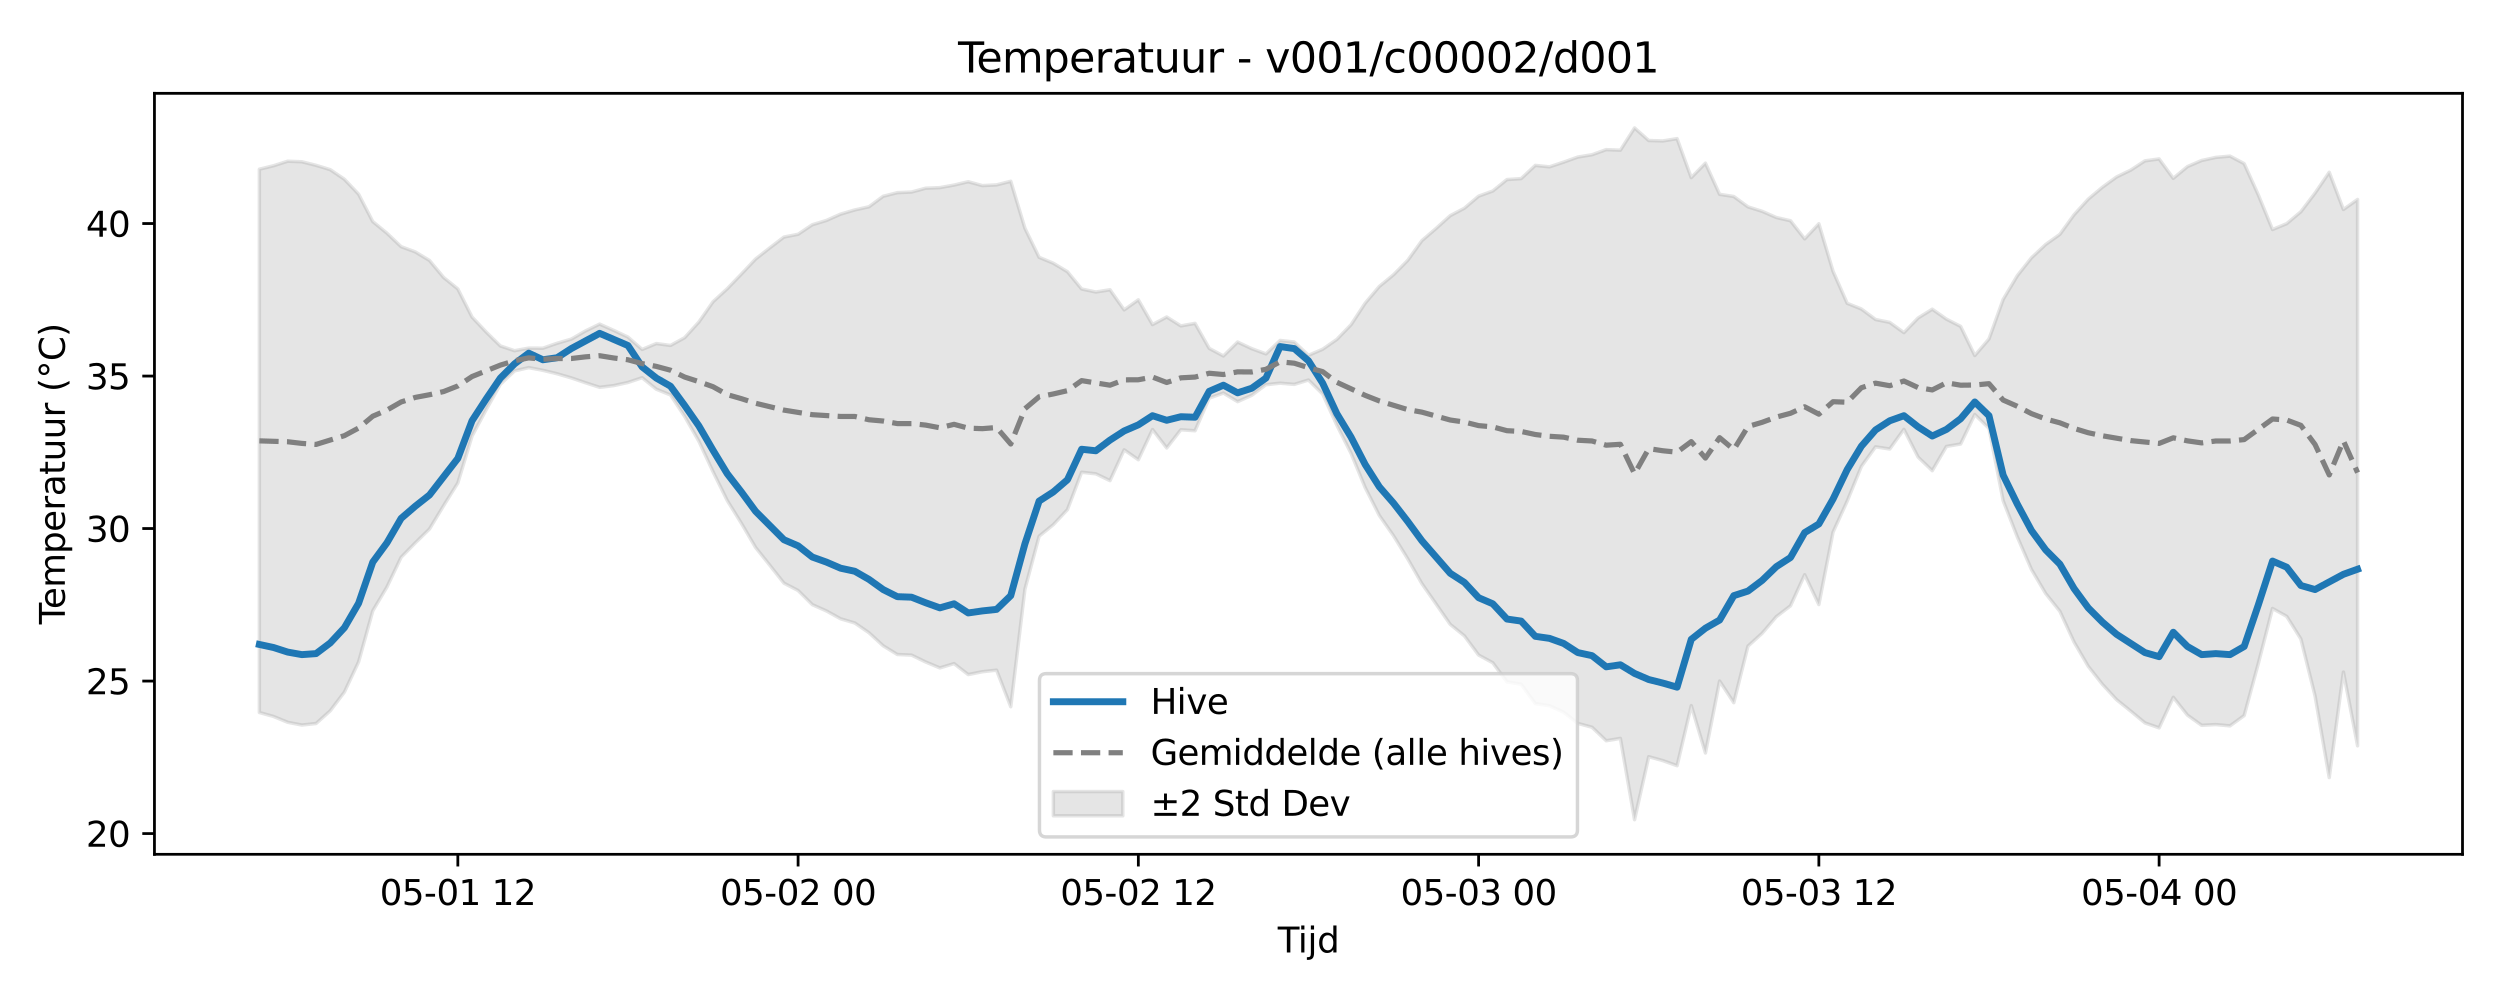 <?xml version="1.0" encoding="utf-8" standalone="no"?>
<!DOCTYPE svg PUBLIC "-//W3C//DTD SVG 1.1//EN"
  "http://www.w3.org/Graphics/SVG/1.1/DTD/svg11.dtd">
<svg xmlns:xlink="http://www.w3.org/1999/xlink" width="720pt" height="288pt" viewBox="0 0 720 288" xmlns="http://www.w3.org/2000/svg" version="1.1">
 <defs>
  <style type="text/css">*{stroke-linejoin: round; stroke-linecap: butt}</style>
 </defs>
 <g id="figure_1">
  <g id="patch_1">
   <path d="M 0 288 
L 720 288 
L 720 0 
L 0 0 
z
" style="fill: #ffffff"/>
  </g>
  <g id="axes_1">
   <g id="patch_2">
    <path d="M 44.48 246.04 
L 709.2 246.04 
L 709.2 26.88 
L 44.48 26.88 
z
" style="fill: #ffffff"/>
   </g>
   <g id="FillBetweenPolyCollection_1">
    <defs>
     <path id="m27521d0b76" d="M 74.695 -239.267 
L 74.695 -82.797 
L 78.778 -81.651 
L 82.861 -79.976 
L 86.944 -79.186 
L 91.027 -79.626 
L 95.11 -83.286 
L 99.193 -88.691 
L 103.276 -97.378 
L 107.359 -112.074 
L 111.442 -118.937 
L 115.525 -127.503 
L 119.608 -131.648 
L 123.691 -135.651 
L 127.774 -142.388 
L 131.857 -148.9 
L 135.94 -162.402 
L 140.023 -170.026 
L 144.106 -177.325 
L 148.189 -181.183 
L 152.272 -182.121 
L 156.355 -181.341 
L 160.439 -180.358 
L 164.522 -179.166 
L 168.605 -177.771 
L 172.688 -176.445 
L 176.771 -176.947 
L 180.854 -177.845 
L 184.937 -179.218 
L 189.02 -175.899 
L 193.103 -174.252 
L 197.186 -168.061 
L 201.269 -160.925 
L 205.352 -152.147 
L 209.435 -143.871 
L 213.518 -137.292 
L 217.601 -130.336 
L 221.684 -125.228 
L 225.767 -120.054 
L 229.85 -117.932 
L 233.933 -113.866 
L 238.016 -112.04 
L 242.099 -109.783 
L 246.183 -108.578 
L 250.266 -105.766 
L 254.349 -102.008 
L 258.432 -99.504 
L 262.515 -99.326 
L 266.598 -97.343 
L 270.681 -95.638 
L 274.764 -96.879 
L 278.847 -93.718 
L 282.93 -94.543 
L 287.013 -94.994 
L 291.096 -84.459 
L 295.179 -118.319 
L 299.262 -133.569 
L 303.345 -136.882 
L 307.428 -141.234 
L 311.511 -151.989 
L 315.594 -151.541 
L 319.677 -149.576 
L 323.76 -158.448 
L 327.843 -155.596 
L 331.926 -164.293 
L 336.01 -158.981 
L 340.093 -164.23 
L 344.176 -163.94 
L 348.259 -173.342 
L 352.342 -174.795 
L 356.425 -172.319 
L 360.508 -174.159 
L 364.591 -177.196 
L 368.674 -177.643 
L 372.757 -177.294 
L 376.84 -178.557 
L 380.923 -174.517 
L 385.006 -165.56 
L 389.089 -157.463 
L 393.172 -147.577 
L 397.255 -139.526 
L 401.338 -133.686 
L 405.421 -127.057 
L 409.504 -119.91 
L 413.587 -114.054 
L 417.67 -108.173 
L 421.754 -104.856 
L 425.837 -99.343 
L 429.92 -97.12 
L 434.003 -91.63 
L 438.086 -90.92 
L 442.169 -85.354 
L 446.252 -84.749 
L 450.335 -82.877 
L 454.418 -79.658 
L 458.501 -78.554 
L 462.584 -74.664 
L 466.667 -75.343 
L 470.75 -51.922 
L 474.833 -70.068 
L 478.916 -68.939 
L 482.999 -67.471 
L 487.082 -84.785 
L 491.165 -71.139 
L 495.248 -91.858 
L 499.331 -85.626 
L 503.414 -101.914 
L 507.497 -105.608 
L 511.581 -110.393 
L 515.664 -113.521 
L 519.747 -122.477 
L 523.83 -113.88 
L 527.913 -134.726 
L 531.996 -143.676 
L 536.079 -153.658 
L 540.162 -159.31 
L 544.245 -158.685 
L 548.328 -164.338 
L 552.411 -156.346 
L 556.494 -152.439 
L 560.577 -159.43 
L 564.66 -160.121 
L 568.743 -168.614 
L 572.826 -164.632 
L 576.909 -143.794 
L 580.992 -133.36 
L 585.075 -123.96 
L 589.158 -117.058 
L 593.241 -111.952 
L 597.325 -103.089 
L 601.408 -96.107 
L 605.491 -90.917 
L 609.574 -86.49 
L 613.657 -83.197 
L 617.74 -79.804 
L 621.823 -78.372 
L 625.906 -87.176 
L 629.989 -82.034 
L 634.072 -79.107 
L 638.155 -79.323 
L 642.238 -78.947 
L 646.321 -81.915 
L 650.404 -96.947 
L 654.487 -112.755 
L 658.57 -110.479 
L 662.653 -103.971 
L 666.736 -87.567 
L 670.819 -64.054 
L 674.902 -94.445 
L 678.985 -73.202 
L 678.985 -230.562 
L 678.985 -230.562 
L 674.902 -227.668 
L 670.819 -238.392 
L 666.736 -232.399 
L 662.653 -227.024 
L 658.57 -223.591 
L 654.487 -221.9 
L 650.404 -231.852 
L 646.321 -240.881 
L 642.238 -243.044 
L 638.155 -242.668 
L 634.072 -241.786 
L 629.989 -240.03 
L 625.906 -236.645 
L 621.823 -242.228 
L 617.74 -241.675 
L 613.657 -239.014 
L 609.574 -237.038 
L 605.491 -234.075 
L 601.408 -230.643 
L 597.325 -226.15 
L 593.241 -220.508 
L 589.158 -217.598 
L 585.075 -213.77 
L 580.992 -208.616 
L 576.909 -201.769 
L 572.826 -190.374 
L 568.743 -185.611 
L 564.66 -194.007 
L 560.577 -196.088 
L 556.494 -198.956 
L 552.411 -196.415 
L 548.328 -192.205 
L 544.245 -195.15 
L 540.162 -195.989 
L 536.079 -199.006 
L 531.996 -200.643 
L 527.913 -209.885 
L 523.83 -223.557 
L 519.747 -219.206 
L 515.664 -224.429 
L 511.581 -225.36 
L 507.497 -227.144 
L 503.414 -228.423 
L 499.331 -231.412 
L 495.248 -232.037 
L 491.165 -241.018 
L 487.082 -236.841 
L 482.999 -248.078 
L 478.916 -247.415 
L 474.833 -247.531 
L 470.75 -251.158 
L 466.667 -244.745 
L 462.584 -244.911 
L 458.501 -243.437 
L 454.418 -242.772 
L 450.335 -241.31 
L 446.252 -239.951 
L 442.169 -240.37 
L 438.086 -236.561 
L 434.003 -236.291 
L 429.92 -232.997 
L 425.837 -231.506 
L 421.754 -228.043 
L 417.67 -225.897 
L 413.587 -222.211 
L 409.504 -218.698 
L 405.421 -213.016 
L 401.338 -208.875 
L 397.255 -205.524 
L 393.172 -200.694 
L 389.089 -194.469 
L 385.006 -190.251 
L 380.923 -187.419 
L 376.84 -185.673 
L 372.757 -189.498 
L 368.674 -189.955 
L 364.591 -186.082 
L 360.508 -187.582 
L 356.425 -189.495 
L 352.342 -185.482 
L 348.259 -187.667 
L 344.176 -194.873 
L 340.093 -194.143 
L 336.01 -196.709 
L 331.926 -194.52 
L 327.843 -201.655 
L 323.76 -198.755 
L 319.677 -204.551 
L 315.594 -203.905 
L 311.511 -204.774 
L 307.428 -209.746 
L 303.345 -212.195 
L 299.262 -213.897 
L 295.179 -222.266 
L 291.096 -235.8 
L 287.013 -234.756 
L 282.93 -234.549 
L 278.847 -235.667 
L 274.764 -234.702 
L 270.681 -233.967 
L 266.598 -233.799 
L 262.515 -232.695 
L 258.432 -232.516 
L 254.349 -231.476 
L 250.266 -228.45 
L 246.183 -227.542 
L 242.099 -226.336 
L 238.016 -224.519 
L 233.933 -223.278 
L 229.85 -220.53 
L 225.767 -219.726 
L 221.684 -216.602 
L 217.601 -213.397 
L 213.518 -209.077 
L 209.435 -204.84 
L 205.352 -201.102 
L 201.269 -195.253 
L 197.186 -190.752 
L 193.103 -188.513 
L 189.02 -189.063 
L 184.937 -187.354 
L 180.854 -190.923 
L 176.771 -192.846 
L 172.688 -194.666 
L 168.605 -192.681 
L 164.522 -190.334 
L 160.439 -189.143 
L 156.355 -187.72 
L 152.272 -187.746 
L 148.189 -187 
L 144.106 -188.369 
L 140.023 -192.374 
L 135.94 -196.704 
L 131.857 -204.789 
L 127.774 -208.079 
L 123.691 -212.986 
L 119.608 -215.452 
L 115.525 -216.962 
L 111.442 -220.842 
L 107.359 -224.192 
L 103.276 -232.08 
L 99.193 -236.375 
L 95.11 -239.144 
L 91.027 -240.388 
L 86.944 -241.415 
L 82.861 -241.576 
L 78.778 -240.267 
L 74.695 -239.267 
z
" style="stroke: #808080; stroke-opacity: 0.2"/>
    </defs>
    <g clip-path="url(#pecf67709a0)">
     <use xlink:href="#m27521d0b76" x="0" y="288" style="fill: #808080; fill-opacity: 0.2; stroke: #808080; stroke-opacity: 0.2"/>
    </g>
   </g>
   <g id="matplotlib.axis_1">
    <g id="xtick_1">
     <g id="line2d_1">
      <defs>
       <path id="m3edffae3c6" d="M 0 0 
L 0 3.5 
" style="stroke: #000000; stroke-width: 0.8"/>
      </defs>
      <g>
       <use xlink:href="#m3edffae3c6" x="131.857" y="246.04" style="stroke: #000000; stroke-width: 0.8"/>
      </g>
     </g>
     <g id="text_1">
      <!-- 05-01 12 -->
      <g transform="translate(109.377 260.638) scale(0.1 -0.1)">
       <defs>
        <path id="DejaVuSans-30" d="M 2034 4250 
Q 1547 4250 1301 3770 
Q 1056 3291 1056 2328 
Q 1056 1369 1301 889 
Q 1547 409 2034 409 
Q 2525 409 2770 889 
Q 3016 1369 3016 2328 
Q 3016 3291 2770 3770 
Q 2525 4250 2034 4250 
z
M 2034 4750 
Q 2819 4750 3233 4129 
Q 3647 3509 3647 2328 
Q 3647 1150 3233 529 
Q 2819 -91 2034 -91 
Q 1250 -91 836 529 
Q 422 1150 422 2328 
Q 422 3509 836 4129 
Q 1250 4750 2034 4750 
z
" transform="scale(0.016)"/>
        <path id="DejaVuSans-35" d="M 691 4666 
L 3169 4666 
L 3169 4134 
L 1269 4134 
L 1269 2991 
Q 1406 3038 1543 3061 
Q 1681 3084 1819 3084 
Q 2600 3084 3056 2656 
Q 3513 2228 3513 1497 
Q 3513 744 3044 326 
Q 2575 -91 1722 -91 
Q 1428 -91 1123 -41 
Q 819 9 494 109 
L 494 744 
Q 775 591 1075 516 
Q 1375 441 1709 441 
Q 2250 441 2565 725 
Q 2881 1009 2881 1497 
Q 2881 1984 2565 2268 
Q 2250 2553 1709 2553 
Q 1456 2553 1204 2497 
Q 953 2441 691 2322 
L 691 4666 
z
" transform="scale(0.016)"/>
        <path id="DejaVuSans-2d" d="M 313 2009 
L 1997 2009 
L 1997 1497 
L 313 1497 
L 313 2009 
z
" transform="scale(0.016)"/>
        <path id="DejaVuSans-31" d="M 794 531 
L 1825 531 
L 1825 4091 
L 703 3866 
L 703 4441 
L 1819 4666 
L 2450 4666 
L 2450 531 
L 3481 531 
L 3481 0 
L 794 0 
L 794 531 
z
" transform="scale(0.016)"/>
        <path id="DejaVuSans-20" transform="scale(0.016)"/>
        <path id="DejaVuSans-32" d="M 1228 531 
L 3431 531 
L 3431 0 
L 469 0 
L 469 531 
Q 828 903 1448 1529 
Q 2069 2156 2228 2338 
Q 2531 2678 2651 2914 
Q 2772 3150 2772 3378 
Q 2772 3750 2511 3984 
Q 2250 4219 1831 4219 
Q 1534 4219 1204 4116 
Q 875 4013 500 3803 
L 500 4441 
Q 881 4594 1212 4672 
Q 1544 4750 1819 4750 
Q 2544 4750 2975 4387 
Q 3406 4025 3406 3419 
Q 3406 3131 3298 2873 
Q 3191 2616 2906 2266 
Q 2828 2175 2409 1742 
Q 1991 1309 1228 531 
z
" transform="scale(0.016)"/>
       </defs>
       <use xlink:href="#DejaVuSans-30"/>
       <use xlink:href="#DejaVuSans-35" transform="translate(63.623 0)"/>
       <use xlink:href="#DejaVuSans-2d" transform="translate(127.246 0)"/>
       <use xlink:href="#DejaVuSans-30" transform="translate(163.33 0)"/>
       <use xlink:href="#DejaVuSans-31" transform="translate(226.953 0)"/>
       <use xlink:href="#DejaVuSans-20" transform="translate(290.576 0)"/>
       <use xlink:href="#DejaVuSans-31" transform="translate(322.363 0)"/>
       <use xlink:href="#DejaVuSans-32" transform="translate(385.986 0)"/>
      </g>
     </g>
    </g>
    <g id="xtick_2">
     <g id="line2d_2">
      <g>
       <use xlink:href="#m3edffae3c6" x="229.85" y="246.04" style="stroke: #000000; stroke-width: 0.8"/>
      </g>
     </g>
     <g id="text_2">
      <!-- 05-02 00 -->
      <g transform="translate(207.37 260.638) scale(0.1 -0.1)">
       <use xlink:href="#DejaVuSans-30"/>
       <use xlink:href="#DejaVuSans-35" transform="translate(63.623 0)"/>
       <use xlink:href="#DejaVuSans-2d" transform="translate(127.246 0)"/>
       <use xlink:href="#DejaVuSans-30" transform="translate(163.33 0)"/>
       <use xlink:href="#DejaVuSans-32" transform="translate(226.953 0)"/>
       <use xlink:href="#DejaVuSans-20" transform="translate(290.576 0)"/>
       <use xlink:href="#DejaVuSans-30" transform="translate(322.363 0)"/>
       <use xlink:href="#DejaVuSans-30" transform="translate(385.986 0)"/>
      </g>
     </g>
    </g>
    <g id="xtick_3">
     <g id="line2d_3">
      <g>
       <use xlink:href="#m3edffae3c6" x="327.843" y="246.04" style="stroke: #000000; stroke-width: 0.8"/>
      </g>
     </g>
     <g id="text_3">
      <!-- 05-02 12 -->
      <g transform="translate(305.363 260.638) scale(0.1 -0.1)">
       <use xlink:href="#DejaVuSans-30"/>
       <use xlink:href="#DejaVuSans-35" transform="translate(63.623 0)"/>
       <use xlink:href="#DejaVuSans-2d" transform="translate(127.246 0)"/>
       <use xlink:href="#DejaVuSans-30" transform="translate(163.33 0)"/>
       <use xlink:href="#DejaVuSans-32" transform="translate(226.953 0)"/>
       <use xlink:href="#DejaVuSans-20" transform="translate(290.576 0)"/>
       <use xlink:href="#DejaVuSans-31" transform="translate(322.363 0)"/>
       <use xlink:href="#DejaVuSans-32" transform="translate(385.986 0)"/>
      </g>
     </g>
    </g>
    <g id="xtick_4">
     <g id="line2d_4">
      <g>
       <use xlink:href="#m3edffae3c6" x="425.837" y="246.04" style="stroke: #000000; stroke-width: 0.8"/>
      </g>
     </g>
     <g id="text_4">
      <!-- 05-03 00 -->
      <g transform="translate(403.356 260.638) scale(0.1 -0.1)">
       <defs>
        <path id="DejaVuSans-33" d="M 2597 2516 
Q 3050 2419 3304 2112 
Q 3559 1806 3559 1356 
Q 3559 666 3084 287 
Q 2609 -91 1734 -91 
Q 1441 -91 1130 -33 
Q 819 25 488 141 
L 488 750 
Q 750 597 1062 519 
Q 1375 441 1716 441 
Q 2309 441 2620 675 
Q 2931 909 2931 1356 
Q 2931 1769 2642 2001 
Q 2353 2234 1838 2234 
L 1294 2234 
L 1294 2753 
L 1863 2753 
Q 2328 2753 2575 2939 
Q 2822 3125 2822 3475 
Q 2822 3834 2567 4026 
Q 2313 4219 1838 4219 
Q 1578 4219 1281 4162 
Q 984 4106 628 3988 
L 628 4550 
Q 988 4650 1302 4700 
Q 1616 4750 1894 4750 
Q 2613 4750 3031 4423 
Q 3450 4097 3450 3541 
Q 3450 3153 3228 2886 
Q 3006 2619 2597 2516 
z
" transform="scale(0.016)"/>
       </defs>
       <use xlink:href="#DejaVuSans-30"/>
       <use xlink:href="#DejaVuSans-35" transform="translate(63.623 0)"/>
       <use xlink:href="#DejaVuSans-2d" transform="translate(127.246 0)"/>
       <use xlink:href="#DejaVuSans-30" transform="translate(163.33 0)"/>
       <use xlink:href="#DejaVuSans-33" transform="translate(226.953 0)"/>
       <use xlink:href="#DejaVuSans-20" transform="translate(290.576 0)"/>
       <use xlink:href="#DejaVuSans-30" transform="translate(322.363 0)"/>
       <use xlink:href="#DejaVuSans-30" transform="translate(385.986 0)"/>
      </g>
     </g>
    </g>
    <g id="xtick_5">
     <g id="line2d_5">
      <g>
       <use xlink:href="#m3edffae3c6" x="523.83" y="246.04" style="stroke: #000000; stroke-width: 0.8"/>
      </g>
     </g>
     <g id="text_5">
      <!-- 05-03 12 -->
      <g transform="translate(501.349 260.638) scale(0.1 -0.1)">
       <use xlink:href="#DejaVuSans-30"/>
       <use xlink:href="#DejaVuSans-35" transform="translate(63.623 0)"/>
       <use xlink:href="#DejaVuSans-2d" transform="translate(127.246 0)"/>
       <use xlink:href="#DejaVuSans-30" transform="translate(163.33 0)"/>
       <use xlink:href="#DejaVuSans-33" transform="translate(226.953 0)"/>
       <use xlink:href="#DejaVuSans-20" transform="translate(290.576 0)"/>
       <use xlink:href="#DejaVuSans-31" transform="translate(322.363 0)"/>
       <use xlink:href="#DejaVuSans-32" transform="translate(385.986 0)"/>
      </g>
     </g>
    </g>
    <g id="xtick_6">
     <g id="line2d_6">
      <g>
       <use xlink:href="#m3edffae3c6" x="621.823" y="246.04" style="stroke: #000000; stroke-width: 0.8"/>
      </g>
     </g>
     <g id="text_6">
      <!-- 05-04 00 -->
      <g transform="translate(599.342 260.638) scale(0.1 -0.1)">
       <defs>
        <path id="DejaVuSans-34" d="M 2419 4116 
L 825 1625 
L 2419 1625 
L 2419 4116 
z
M 2253 4666 
L 3047 4666 
L 3047 1625 
L 3713 1625 
L 3713 1100 
L 3047 1100 
L 3047 0 
L 2419 0 
L 2419 1100 
L 313 1100 
L 313 1709 
L 2253 4666 
z
" transform="scale(0.016)"/>
       </defs>
       <use xlink:href="#DejaVuSans-30"/>
       <use xlink:href="#DejaVuSans-35" transform="translate(63.623 0)"/>
       <use xlink:href="#DejaVuSans-2d" transform="translate(127.246 0)"/>
       <use xlink:href="#DejaVuSans-30" transform="translate(163.33 0)"/>
       <use xlink:href="#DejaVuSans-34" transform="translate(226.953 0)"/>
       <use xlink:href="#DejaVuSans-20" transform="translate(290.576 0)"/>
       <use xlink:href="#DejaVuSans-30" transform="translate(322.363 0)"/>
       <use xlink:href="#DejaVuSans-30" transform="translate(385.986 0)"/>
      </g>
     </g>
    </g>
    <g id="text_7">
     <!-- Tijd -->
     <g transform="translate(367.99 274.317) scale(0.1 -0.1)">
      <defs>
       <path id="DejaVuSans-54" d="M -19 4666 
L 3928 4666 
L 3928 4134 
L 2272 4134 
L 2272 0 
L 1638 0 
L 1638 4134 
L -19 4134 
L -19 4666 
z
" transform="scale(0.016)"/>
       <path id="DejaVuSans-69" d="M 603 3500 
L 1178 3500 
L 1178 0 
L 603 0 
L 603 3500 
z
M 603 4863 
L 1178 4863 
L 1178 4134 
L 603 4134 
L 603 4863 
z
" transform="scale(0.016)"/>
       <path id="DejaVuSans-6a" d="M 603 3500 
L 1178 3500 
L 1178 -63 
Q 1178 -731 923 -1031 
Q 669 -1331 103 -1331 
L -116 -1331 
L -116 -844 
L 38 -844 
Q 366 -844 484 -692 
Q 603 -541 603 -63 
L 603 3500 
z
M 603 4863 
L 1178 4863 
L 1178 4134 
L 603 4134 
L 603 4863 
z
" transform="scale(0.016)"/>
       <path id="DejaVuSans-64" d="M 2906 2969 
L 2906 4863 
L 3481 4863 
L 3481 0 
L 2906 0 
L 2906 525 
Q 2725 213 2448 61 
Q 2172 -91 1784 -91 
Q 1150 -91 751 415 
Q 353 922 353 1747 
Q 353 2572 751 3078 
Q 1150 3584 1784 3584 
Q 2172 3584 2448 3432 
Q 2725 3281 2906 2969 
z
M 947 1747 
Q 947 1113 1208 752 
Q 1469 391 1925 391 
Q 2381 391 2643 752 
Q 2906 1113 2906 1747 
Q 2906 2381 2643 2742 
Q 2381 3103 1925 3103 
Q 1469 3103 1208 2742 
Q 947 2381 947 1747 
z
" transform="scale(0.016)"/>
      </defs>
      <use xlink:href="#DejaVuSans-54"/>
      <use xlink:href="#DejaVuSans-69" transform="translate(57.959 0)"/>
      <use xlink:href="#DejaVuSans-6a" transform="translate(85.742 0)"/>
      <use xlink:href="#DejaVuSans-64" transform="translate(113.525 0)"/>
     </g>
    </g>
   </g>
   <g id="matplotlib.axis_2">
    <g id="ytick_1">
     <g id="line2d_7">
      <defs>
       <path id="ma29c994417" d="M 0 0 
L -3.5 0 
" style="stroke: #000000; stroke-width: 0.8"/>
      </defs>
      <g>
       <use xlink:href="#ma29c994417" x="44.48" y="240.068" style="stroke: #000000; stroke-width: 0.8"/>
      </g>
     </g>
     <g id="text_8">
      <!-- 20 -->
      <g transform="translate(24.755 243.868) scale(0.1 -0.1)">
       <use xlink:href="#DejaVuSans-32"/>
       <use xlink:href="#DejaVuSans-30" transform="translate(63.623 0)"/>
      </g>
     </g>
    </g>
    <g id="ytick_2">
     <g id="line2d_8">
      <g>
       <use xlink:href="#ma29c994417" x="44.48" y="196.146" style="stroke: #000000; stroke-width: 0.8"/>
      </g>
     </g>
     <g id="text_9">
      <!-- 25 -->
      <g transform="translate(24.755 199.945) scale(0.1 -0.1)">
       <use xlink:href="#DejaVuSans-32"/>
       <use xlink:href="#DejaVuSans-35" transform="translate(63.623 0)"/>
      </g>
     </g>
    </g>
    <g id="ytick_3">
     <g id="line2d_9">
      <g>
       <use xlink:href="#ma29c994417" x="44.48" y="152.223" style="stroke: #000000; stroke-width: 0.8"/>
      </g>
     </g>
     <g id="text_10">
      <!-- 30 -->
      <g transform="translate(24.755 156.023) scale(0.1 -0.1)">
       <use xlink:href="#DejaVuSans-33"/>
       <use xlink:href="#DejaVuSans-30" transform="translate(63.623 0)"/>
      </g>
     </g>
    </g>
    <g id="ytick_4">
     <g id="line2d_10">
      <g>
       <use xlink:href="#ma29c994417" x="44.48" y="108.301" style="stroke: #000000; stroke-width: 0.8"/>
      </g>
     </g>
     <g id="text_11">
      <!-- 35 -->
      <g transform="translate(24.755 112.1) scale(0.1 -0.1)">
       <use xlink:href="#DejaVuSans-33"/>
       <use xlink:href="#DejaVuSans-35" transform="translate(63.623 0)"/>
      </g>
     </g>
    </g>
    <g id="ytick_5">
     <g id="line2d_11">
      <g>
       <use xlink:href="#ma29c994417" x="44.48" y="64.378" style="stroke: #000000; stroke-width: 0.8"/>
      </g>
     </g>
     <g id="text_12">
      <!-- 40 -->
      <g transform="translate(24.755 68.177) scale(0.1 -0.1)">
       <use xlink:href="#DejaVuSans-34"/>
       <use xlink:href="#DejaVuSans-30" transform="translate(63.623 0)"/>
      </g>
     </g>
    </g>
    <g id="text_13">
     <!-- Temperatuur (°C) -->
     <g transform="translate(18.675 179.816) rotate(-90) scale(0.1 -0.1)">
      <defs>
       <path id="DejaVuSans-65" d="M 3597 1894 
L 3597 1613 
L 953 1613 
Q 991 1019 1311 708 
Q 1631 397 2203 397 
Q 2534 397 2845 478 
Q 3156 559 3463 722 
L 3463 178 
Q 3153 47 2828 -22 
Q 2503 -91 2169 -91 
Q 1331 -91 842 396 
Q 353 884 353 1716 
Q 353 2575 817 3079 
Q 1281 3584 2069 3584 
Q 2775 3584 3186 3129 
Q 3597 2675 3597 1894 
z
M 3022 2063 
Q 3016 2534 2758 2815 
Q 2500 3097 2075 3097 
Q 1594 3097 1305 2825 
Q 1016 2553 972 2059 
L 3022 2063 
z
" transform="scale(0.016)"/>
       <path id="DejaVuSans-6d" d="M 3328 2828 
Q 3544 3216 3844 3400 
Q 4144 3584 4550 3584 
Q 5097 3584 5394 3201 
Q 5691 2819 5691 2113 
L 5691 0 
L 5113 0 
L 5113 2094 
Q 5113 2597 4934 2840 
Q 4756 3084 4391 3084 
Q 3944 3084 3684 2787 
Q 3425 2491 3425 1978 
L 3425 0 
L 2847 0 
L 2847 2094 
Q 2847 2600 2669 2842 
Q 2491 3084 2119 3084 
Q 1678 3084 1418 2786 
Q 1159 2488 1159 1978 
L 1159 0 
L 581 0 
L 581 3500 
L 1159 3500 
L 1159 2956 
Q 1356 3278 1631 3431 
Q 1906 3584 2284 3584 
Q 2666 3584 2933 3390 
Q 3200 3197 3328 2828 
z
" transform="scale(0.016)"/>
       <path id="DejaVuSans-70" d="M 1159 525 
L 1159 -1331 
L 581 -1331 
L 581 3500 
L 1159 3500 
L 1159 2969 
Q 1341 3281 1617 3432 
Q 1894 3584 2278 3584 
Q 2916 3584 3314 3078 
Q 3713 2572 3713 1747 
Q 3713 922 3314 415 
Q 2916 -91 2278 -91 
Q 1894 -91 1617 61 
Q 1341 213 1159 525 
z
M 3116 1747 
Q 3116 2381 2855 2742 
Q 2594 3103 2138 3103 
Q 1681 3103 1420 2742 
Q 1159 2381 1159 1747 
Q 1159 1113 1420 752 
Q 1681 391 2138 391 
Q 2594 391 2855 752 
Q 3116 1113 3116 1747 
z
" transform="scale(0.016)"/>
       <path id="DejaVuSans-72" d="M 2631 2963 
Q 2534 3019 2420 3045 
Q 2306 3072 2169 3072 
Q 1681 3072 1420 2755 
Q 1159 2438 1159 1844 
L 1159 0 
L 581 0 
L 581 3500 
L 1159 3500 
L 1159 2956 
Q 1341 3275 1631 3429 
Q 1922 3584 2338 3584 
Q 2397 3584 2469 3576 
Q 2541 3569 2628 3553 
L 2631 2963 
z
" transform="scale(0.016)"/>
       <path id="DejaVuSans-61" d="M 2194 1759 
Q 1497 1759 1228 1600 
Q 959 1441 959 1056 
Q 959 750 1161 570 
Q 1363 391 1709 391 
Q 2188 391 2477 730 
Q 2766 1069 2766 1631 
L 2766 1759 
L 2194 1759 
z
M 3341 1997 
L 3341 0 
L 2766 0 
L 2766 531 
Q 2569 213 2275 61 
Q 1981 -91 1556 -91 
Q 1019 -91 701 211 
Q 384 513 384 1019 
Q 384 1609 779 1909 
Q 1175 2209 1959 2209 
L 2766 2209 
L 2766 2266 
Q 2766 2663 2505 2880 
Q 2244 3097 1772 3097 
Q 1472 3097 1187 3025 
Q 903 2953 641 2809 
L 641 3341 
Q 956 3463 1253 3523 
Q 1550 3584 1831 3584 
Q 2591 3584 2966 3190 
Q 3341 2797 3341 1997 
z
" transform="scale(0.016)"/>
       <path id="DejaVuSans-74" d="M 1172 4494 
L 1172 3500 
L 2356 3500 
L 2356 3053 
L 1172 3053 
L 1172 1153 
Q 1172 725 1289 603 
Q 1406 481 1766 481 
L 2356 481 
L 2356 0 
L 1766 0 
Q 1100 0 847 248 
Q 594 497 594 1153 
L 594 3053 
L 172 3053 
L 172 3500 
L 594 3500 
L 594 4494 
L 1172 4494 
z
" transform="scale(0.016)"/>
       <path id="DejaVuSans-75" d="M 544 1381 
L 544 3500 
L 1119 3500 
L 1119 1403 
Q 1119 906 1312 657 
Q 1506 409 1894 409 
Q 2359 409 2629 706 
Q 2900 1003 2900 1516 
L 2900 3500 
L 3475 3500 
L 3475 0 
L 2900 0 
L 2900 538 
Q 2691 219 2414 64 
Q 2138 -91 1772 -91 
Q 1169 -91 856 284 
Q 544 659 544 1381 
z
M 1991 3584 
L 1991 3584 
z
" transform="scale(0.016)"/>
       <path id="DejaVuSans-28" d="M 1984 4856 
Q 1566 4138 1362 3434 
Q 1159 2731 1159 2009 
Q 1159 1288 1364 580 
Q 1569 -128 1984 -844 
L 1484 -844 
Q 1016 -109 783 600 
Q 550 1309 550 2009 
Q 550 2706 781 3412 
Q 1013 4119 1484 4856 
L 1984 4856 
z
" transform="scale(0.016)"/>
       <path id="DejaVuSans-b0" d="M 1600 4347 
Q 1350 4347 1178 4173 
Q 1006 4000 1006 3750 
Q 1006 3503 1178 3333 
Q 1350 3163 1600 3163 
Q 1850 3163 2022 3333 
Q 2194 3503 2194 3750 
Q 2194 3997 2020 4172 
Q 1847 4347 1600 4347 
z
M 1600 4750 
Q 1800 4750 1984 4673 
Q 2169 4597 2303 4453 
Q 2447 4313 2519 4134 
Q 2591 3956 2591 3750 
Q 2591 3338 2302 3052 
Q 2013 2766 1594 2766 
Q 1172 2766 890 3047 
Q 609 3328 609 3750 
Q 609 4169 896 4459 
Q 1184 4750 1600 4750 
z
" transform="scale(0.016)"/>
       <path id="DejaVuSans-43" d="M 4122 4306 
L 4122 3641 
Q 3803 3938 3442 4084 
Q 3081 4231 2675 4231 
Q 1875 4231 1450 3742 
Q 1025 3253 1025 2328 
Q 1025 1406 1450 917 
Q 1875 428 2675 428 
Q 3081 428 3442 575 
Q 3803 722 4122 1019 
L 4122 359 
Q 3791 134 3420 21 
Q 3050 -91 2638 -91 
Q 1578 -91 968 557 
Q 359 1206 359 2328 
Q 359 3453 968 4101 
Q 1578 4750 2638 4750 
Q 3056 4750 3426 4639 
Q 3797 4528 4122 4306 
z
" transform="scale(0.016)"/>
       <path id="DejaVuSans-29" d="M 513 4856 
L 1013 4856 
Q 1481 4119 1714 3412 
Q 1947 2706 1947 2009 
Q 1947 1309 1714 600 
Q 1481 -109 1013 -844 
L 513 -844 
Q 928 -128 1133 580 
Q 1338 1288 1338 2009 
Q 1338 2731 1133 3434 
Q 928 4138 513 4856 
z
" transform="scale(0.016)"/>
      </defs>
      <use xlink:href="#DejaVuSans-54"/>
      <use xlink:href="#DejaVuSans-65" transform="translate(44.084 0)"/>
      <use xlink:href="#DejaVuSans-6d" transform="translate(105.607 0)"/>
      <use xlink:href="#DejaVuSans-70" transform="translate(203.02 0)"/>
      <use xlink:href="#DejaVuSans-65" transform="translate(266.496 0)"/>
      <use xlink:href="#DejaVuSans-72" transform="translate(328.02 0)"/>
      <use xlink:href="#DejaVuSans-61" transform="translate(369.133 0)"/>
      <use xlink:href="#DejaVuSans-74" transform="translate(430.412 0)"/>
      <use xlink:href="#DejaVuSans-75" transform="translate(469.621 0)"/>
      <use xlink:href="#DejaVuSans-75" transform="translate(533 0)"/>
      <use xlink:href="#DejaVuSans-72" transform="translate(596.379 0)"/>
      <use xlink:href="#DejaVuSans-20" transform="translate(637.492 0)"/>
      <use xlink:href="#DejaVuSans-28" transform="translate(669.279 0)"/>
      <use xlink:href="#DejaVuSans-b0" transform="translate(708.293 0)"/>
      <use xlink:href="#DejaVuSans-43" transform="translate(758.293 0)"/>
      <use xlink:href="#DejaVuSans-29" transform="translate(828.117 0)"/>
     </g>
    </g>
   </g>
   <g id="line2d_12">
    <path d="M 74.695 185.604 
L 78.778 186.483 
L 82.861 187.801 
L 86.944 188.533 
L 91.027 188.24 
L 95.11 185.165 
L 99.193 180.773 
L 103.276 173.745 
L 107.359 161.886 
L 111.442 156.323 
L 115.525 149.295 
L 119.608 145.781 
L 123.691 142.56 
L 131.857 132.019 
L 135.94 121.185 
L 140.023 114.889 
L 144.106 108.886 
L 148.189 104.787 
L 152.272 101.712 
L 156.355 103.616 
L 160.439 103.03 
L 164.522 100.395 
L 172.688 96.002 
L 180.854 99.516 
L 184.937 105.665 
L 189.02 108.886 
L 193.103 111.229 
L 197.186 116.792 
L 201.269 122.649 
L 205.352 129.676 
L 209.435 136.411 
L 213.518 141.682 
L 217.601 147.245 
L 225.767 155.444 
L 229.85 157.201 
L 233.933 160.422 
L 238.016 161.886 
L 242.099 163.643 
L 246.183 164.522 
L 250.266 166.864 
L 254.349 169.792 
L 258.432 171.842 
L 262.515 171.988 
L 266.598 173.599 
L 270.681 175.063 
L 274.764 173.892 
L 278.847 176.527 
L 282.93 175.941 
L 287.013 175.502 
L 291.096 171.549 
L 295.179 156.616 
L 299.262 144.317 
L 303.345 141.682 
L 307.428 138.168 
L 311.511 129.384 
L 315.594 129.823 
L 319.677 126.748 
L 323.76 124.113 
L 327.843 122.356 
L 331.926 119.721 
L 336.01 121.038 
L 340.093 120.013 
L 344.176 120.16 
L 348.259 112.693 
L 352.342 110.936 
L 356.425 113.132 
L 360.508 111.815 
L 364.591 108.886 
L 368.674 99.809 
L 372.757 100.395 
L 376.84 103.909 
L 380.923 110.35 
L 385.006 119.135 
L 389.089 125.87 
L 393.172 133.776 
L 397.255 140.218 
L 401.338 144.903 
L 405.421 150.174 
L 409.504 155.737 
L 417.67 165.107 
L 421.754 167.743 
L 425.837 172.135 
L 429.92 173.892 
L 434.003 178.284 
L 438.086 178.87 
L 442.169 183.262 
L 446.252 183.848 
L 450.335 185.312 
L 454.418 187.947 
L 458.501 188.825 
L 462.584 192.046 
L 466.667 191.461 
L 470.75 193.95 
L 474.833 195.707 
L 478.916 196.731 
L 482.999 197.903 
L 487.082 184.14 
L 491.165 180.919 
L 495.248 178.577 
L 499.331 171.549 
L 503.414 170.232 
L 507.497 167.157 
L 511.581 163.204 
L 515.664 160.569 
L 519.747 153.395 
L 523.83 150.906 
L 527.913 143.732 
L 531.996 135.24 
L 536.079 128.505 
L 540.162 123.82 
L 544.245 121.185 
L 548.328 119.721 
L 552.411 122.942 
L 556.494 125.577 
L 560.577 123.674 
L 564.66 120.599 
L 568.743 115.768 
L 572.826 119.721 
L 576.909 136.85 
L 580.992 145.196 
L 585.075 152.809 
L 589.158 158.372 
L 593.241 162.472 
L 597.325 169.5 
L 601.408 175.063 
L 605.491 179.162 
L 609.574 182.676 
L 617.74 187.947 
L 621.823 189.118 
L 625.906 182.091 
L 629.989 186.19 
L 634.072 188.533 
L 638.155 188.24 
L 642.238 188.533 
L 646.321 186.19 
L 650.404 174.185 
L 654.487 161.593 
L 658.57 163.35 
L 662.653 168.621 
L 666.736 169.792 
L 674.902 165.4 
L 678.985 163.936 
L 678.985 163.936 
" clip-path="url(#pecf67709a0)" style="fill: none; stroke: #1f77b4; stroke-width: 2; stroke-linecap: square"/>
   </g>
   <g id="line2d_13">
    <path d="M 74.695 126.968 
L 82.861 127.224 
L 86.944 127.7 
L 91.027 127.993 
L 99.193 125.467 
L 103.276 123.271 
L 107.359 119.867 
L 111.442 118.11 
L 115.525 115.768 
L 119.608 114.45 
L 123.691 113.681 
L 127.774 112.766 
L 131.857 111.156 
L 135.94 108.447 
L 144.106 105.153 
L 148.189 103.909 
L 152.272 103.067 
L 156.355 103.469 
L 160.439 103.25 
L 164.522 103.25 
L 168.605 102.774 
L 172.688 102.444 
L 176.771 103.103 
L 180.854 103.616 
L 184.937 104.714 
L 189.02 105.519 
L 193.103 106.617 
L 197.186 108.594 
L 201.269 109.911 
L 205.352 111.375 
L 209.435 113.645 
L 213.518 114.816 
L 217.601 116.134 
L 225.767 118.11 
L 233.933 119.428 
L 242.099 119.94 
L 246.183 119.94 
L 250.266 120.892 
L 254.349 121.258 
L 258.432 121.99 
L 262.515 121.99 
L 266.598 122.429 
L 270.681 123.198 
L 274.764 122.21 
L 278.847 123.308 
L 282.93 123.454 
L 287.013 123.125 
L 291.096 127.871 
L 295.179 117.708 
L 299.262 114.267 
L 303.345 113.462 
L 307.428 112.51 
L 311.511 109.618 
L 319.677 110.936 
L 323.76 109.399 
L 327.843 109.374 
L 331.926 108.594 
L 336.01 110.155 
L 340.093 108.813 
L 344.176 108.594 
L 348.259 107.496 
L 352.342 107.862 
L 356.425 107.093 
L 360.508 107.129 
L 364.591 106.361 
L 368.674 104.201 
L 372.757 104.604 
L 376.84 105.885 
L 380.923 107.032 
L 385.006 110.094 
L 393.172 113.864 
L 397.255 115.475 
L 405.421 117.964 
L 409.504 118.696 
L 417.67 120.965 
L 421.754 121.551 
L 425.837 122.576 
L 429.92 122.942 
L 434.003 124.04 
L 438.086 124.259 
L 442.169 125.138 
L 446.252 125.65 
L 450.335 125.906 
L 454.418 126.785 
L 458.501 127.004 
L 462.584 128.212 
L 466.667 127.956 
L 470.75 136.46 
L 474.833 129.201 
L 478.916 129.823 
L 482.999 130.225 
L 487.082 127.187 
L 491.165 131.921 
L 495.248 126.053 
L 499.331 129.481 
L 503.414 122.832 
L 507.497 121.624 
L 511.581 120.123 
L 515.664 119.025 
L 519.747 117.158 
L 523.83 119.281 
L 527.913 115.694 
L 531.996 115.841 
L 536.079 111.668 
L 540.162 110.35 
L 544.245 111.083 
L 548.328 109.728 
L 552.411 111.619 
L 556.494 112.303 
L 560.577 110.241 
L 564.66 110.936 
L 568.743 110.887 
L 572.826 110.497 
L 576.909 115.219 
L 580.992 117.012 
L 585.075 119.135 
L 589.158 120.672 
L 593.241 121.77 
L 597.325 123.381 
L 601.408 124.625 
L 605.491 125.504 
L 613.657 126.895 
L 621.823 127.7 
L 625.906 126.089 
L 629.989 126.968 
L 634.072 127.553 
L 638.155 127.004 
L 642.238 127.004 
L 646.321 126.602 
L 654.487 120.672 
L 658.57 120.965 
L 662.653 122.502 
L 666.736 128.017 
L 670.819 136.777 
L 674.902 126.943 
L 678.985 136.118 
L 678.985 136.118 
" clip-path="url(#pecf67709a0)" style="fill: none; stroke-dasharray: 5.55,2.4; stroke-dashoffset: 0; stroke: #808080; stroke-width: 1.5"/>
   </g>
   <g id="patch_3">
    <path d="M 44.48 246.04 
L 44.48 26.88 
" style="fill: none; stroke: #000000; stroke-width: 0.8; stroke-linejoin: miter; stroke-linecap: square"/>
   </g>
   <g id="patch_4">
    <path d="M 709.2 246.04 
L 709.2 26.88 
" style="fill: none; stroke: #000000; stroke-width: 0.8; stroke-linejoin: miter; stroke-linecap: square"/>
   </g>
   <g id="patch_5">
    <path d="M 44.48 246.04 
L 709.2 246.04 
" style="fill: none; stroke: #000000; stroke-width: 0.8; stroke-linejoin: miter; stroke-linecap: square"/>
   </g>
   <g id="patch_6">
    <path d="M 44.48 26.88 
L 709.2 26.88 
" style="fill: none; stroke: #000000; stroke-width: 0.8; stroke-linejoin: miter; stroke-linecap: square"/>
   </g>
   <g id="text_14">
    <!-- Temperatuur - v001/c00002/d001 -->
    <g transform="translate(275.918 20.88) scale(0.12 -0.12)">
     <defs>
      <path id="DejaVuSans-76" d="M 191 3500 
L 800 3500 
L 1894 563 
L 2988 3500 
L 3597 3500 
L 2284 0 
L 1503 0 
L 191 3500 
z
" transform="scale(0.016)"/>
      <path id="DejaVuSans-2f" d="M 1625 4666 
L 2156 4666 
L 531 -594 
L 0 -594 
L 1625 4666 
z
" transform="scale(0.016)"/>
      <path id="DejaVuSans-63" d="M 3122 3366 
L 3122 2828 
Q 2878 2963 2633 3030 
Q 2388 3097 2138 3097 
Q 1578 3097 1268 2742 
Q 959 2388 959 1747 
Q 959 1106 1268 751 
Q 1578 397 2138 397 
Q 2388 397 2633 464 
Q 2878 531 3122 666 
L 3122 134 
Q 2881 22 2623 -34 
Q 2366 -91 2075 -91 
Q 1284 -91 818 406 
Q 353 903 353 1747 
Q 353 2603 823 3093 
Q 1294 3584 2113 3584 
Q 2378 3584 2631 3529 
Q 2884 3475 3122 3366 
z
" transform="scale(0.016)"/>
     </defs>
     <use xlink:href="#DejaVuSans-54"/>
     <use xlink:href="#DejaVuSans-65" transform="translate(44.084 0)"/>
     <use xlink:href="#DejaVuSans-6d" transform="translate(105.607 0)"/>
     <use xlink:href="#DejaVuSans-70" transform="translate(203.02 0)"/>
     <use xlink:href="#DejaVuSans-65" transform="translate(266.496 0)"/>
     <use xlink:href="#DejaVuSans-72" transform="translate(328.02 0)"/>
     <use xlink:href="#DejaVuSans-61" transform="translate(369.133 0)"/>
     <use xlink:href="#DejaVuSans-74" transform="translate(430.412 0)"/>
     <use xlink:href="#DejaVuSans-75" transform="translate(469.621 0)"/>
     <use xlink:href="#DejaVuSans-75" transform="translate(533 0)"/>
     <use xlink:href="#DejaVuSans-72" transform="translate(596.379 0)"/>
     <use xlink:href="#DejaVuSans-20" transform="translate(637.492 0)"/>
     <use xlink:href="#DejaVuSans-2d" transform="translate(669.279 0)"/>
     <use xlink:href="#DejaVuSans-20" transform="translate(705.363 0)"/>
     <use xlink:href="#DejaVuSans-76" transform="translate(737.15 0)"/>
     <use xlink:href="#DejaVuSans-30" transform="translate(796.33 0)"/>
     <use xlink:href="#DejaVuSans-30" transform="translate(859.953 0)"/>
     <use xlink:href="#DejaVuSans-31" transform="translate(923.576 0)"/>
     <use xlink:href="#DejaVuSans-2f" transform="translate(987.199 0)"/>
     <use xlink:href="#DejaVuSans-63" transform="translate(1020.891 0)"/>
     <use xlink:href="#DejaVuSans-30" transform="translate(1075.871 0)"/>
     <use xlink:href="#DejaVuSans-30" transform="translate(1139.494 0)"/>
     <use xlink:href="#DejaVuSans-30" transform="translate(1203.117 0)"/>
     <use xlink:href="#DejaVuSans-30" transform="translate(1266.74 0)"/>
     <use xlink:href="#DejaVuSans-32" transform="translate(1330.363 0)"/>
     <use xlink:href="#DejaVuSans-2f" transform="translate(1393.986 0)"/>
     <use xlink:href="#DejaVuSans-64" transform="translate(1427.678 0)"/>
     <use xlink:href="#DejaVuSans-30" transform="translate(1491.154 0)"/>
     <use xlink:href="#DejaVuSans-30" transform="translate(1554.777 0)"/>
     <use xlink:href="#DejaVuSans-31" transform="translate(1618.4 0)"/>
    </g>
   </g>
   <g id="legend_1">
    <g id="patch_7">
     <path d="M 301.368 241.04 
L 452.312 241.04 
Q 454.312 241.04 454.312 239.04 
L 454.312 196.006 
Q 454.312 194.006 452.312 194.006 
L 301.368 194.006 
Q 299.368 194.006 299.368 196.006 
L 299.368 239.04 
Q 299.368 241.04 301.368 241.04 
z
" style="fill: #ffffff; opacity: 0.8; stroke: #cccccc; stroke-linejoin: miter"/>
    </g>
    <g id="line2d_14">
     <path d="M 303.368 202.104 
L 313.368 202.104 
L 323.368 202.104 
" style="fill: none; stroke: #1f77b4; stroke-width: 2; stroke-linecap: square"/>
    </g>
    <g id="text_15">
     <!-- Hive -->
     <g transform="translate(331.368 205.604) scale(0.1 -0.1)">
      <defs>
       <path id="DejaVuSans-48" d="M 628 4666 
L 1259 4666 
L 1259 2753 
L 3553 2753 
L 3553 4666 
L 4184 4666 
L 4184 0 
L 3553 0 
L 3553 2222 
L 1259 2222 
L 1259 0 
L 628 0 
L 628 4666 
z
" transform="scale(0.016)"/>
      </defs>
      <use xlink:href="#DejaVuSans-48"/>
      <use xlink:href="#DejaVuSans-69" transform="translate(75.195 0)"/>
      <use xlink:href="#DejaVuSans-76" transform="translate(102.979 0)"/>
      <use xlink:href="#DejaVuSans-65" transform="translate(162.158 0)"/>
     </g>
    </g>
    <g id="line2d_15">
     <path d="M 303.368 216.782 
L 313.368 216.782 
L 323.368 216.782 
" style="fill: none; stroke-dasharray: 5.55,2.4; stroke-dashoffset: 0; stroke: #808080; stroke-width: 1.5"/>
    </g>
    <g id="text_16">
     <!-- Gemiddelde (alle hives) -->
     <g transform="translate(331.368 220.282) scale(0.1 -0.1)">
      <defs>
       <path id="DejaVuSans-47" d="M 3809 666 
L 3809 1919 
L 2778 1919 
L 2778 2438 
L 4434 2438 
L 4434 434 
Q 4069 175 3628 42 
Q 3188 -91 2688 -91 
Q 1594 -91 976 548 
Q 359 1188 359 2328 
Q 359 3472 976 4111 
Q 1594 4750 2688 4750 
Q 3144 4750 3555 4637 
Q 3966 4525 4313 4306 
L 4313 3634 
Q 3963 3931 3569 4081 
Q 3175 4231 2741 4231 
Q 1884 4231 1454 3753 
Q 1025 3275 1025 2328 
Q 1025 1384 1454 906 
Q 1884 428 2741 428 
Q 3075 428 3337 486 
Q 3600 544 3809 666 
z
" transform="scale(0.016)"/>
       <path id="DejaVuSans-6c" d="M 603 4863 
L 1178 4863 
L 1178 0 
L 603 0 
L 603 4863 
z
" transform="scale(0.016)"/>
       <path id="DejaVuSans-68" d="M 3513 2113 
L 3513 0 
L 2938 0 
L 2938 2094 
Q 2938 2591 2744 2837 
Q 2550 3084 2163 3084 
Q 1697 3084 1428 2787 
Q 1159 2491 1159 1978 
L 1159 0 
L 581 0 
L 581 4863 
L 1159 4863 
L 1159 2956 
Q 1366 3272 1645 3428 
Q 1925 3584 2291 3584 
Q 2894 3584 3203 3211 
Q 3513 2838 3513 2113 
z
" transform="scale(0.016)"/>
       <path id="DejaVuSans-73" d="M 2834 3397 
L 2834 2853 
Q 2591 2978 2328 3040 
Q 2066 3103 1784 3103 
Q 1356 3103 1142 2972 
Q 928 2841 928 2578 
Q 928 2378 1081 2264 
Q 1234 2150 1697 2047 
L 1894 2003 
Q 2506 1872 2764 1633 
Q 3022 1394 3022 966 
Q 3022 478 2636 193 
Q 2250 -91 1575 -91 
Q 1294 -91 989 -36 
Q 684 19 347 128 
L 347 722 
Q 666 556 975 473 
Q 1284 391 1588 391 
Q 1994 391 2212 530 
Q 2431 669 2431 922 
Q 2431 1156 2273 1281 
Q 2116 1406 1581 1522 
L 1381 1569 
Q 847 1681 609 1914 
Q 372 2147 372 2553 
Q 372 3047 722 3315 
Q 1072 3584 1716 3584 
Q 2034 3584 2315 3537 
Q 2597 3491 2834 3397 
z
" transform="scale(0.016)"/>
      </defs>
      <use xlink:href="#DejaVuSans-47"/>
      <use xlink:href="#DejaVuSans-65" transform="translate(77.49 0)"/>
      <use xlink:href="#DejaVuSans-6d" transform="translate(139.014 0)"/>
      <use xlink:href="#DejaVuSans-69" transform="translate(236.426 0)"/>
      <use xlink:href="#DejaVuSans-64" transform="translate(264.209 0)"/>
      <use xlink:href="#DejaVuSans-64" transform="translate(327.686 0)"/>
      <use xlink:href="#DejaVuSans-65" transform="translate(391.162 0)"/>
      <use xlink:href="#DejaVuSans-6c" transform="translate(452.686 0)"/>
      <use xlink:href="#DejaVuSans-64" transform="translate(480.469 0)"/>
      <use xlink:href="#DejaVuSans-65" transform="translate(543.945 0)"/>
      <use xlink:href="#DejaVuSans-20" transform="translate(605.469 0)"/>
      <use xlink:href="#DejaVuSans-28" transform="translate(637.256 0)"/>
      <use xlink:href="#DejaVuSans-61" transform="translate(676.27 0)"/>
      <use xlink:href="#DejaVuSans-6c" transform="translate(737.549 0)"/>
      <use xlink:href="#DejaVuSans-6c" transform="translate(765.332 0)"/>
      <use xlink:href="#DejaVuSans-65" transform="translate(793.115 0)"/>
      <use xlink:href="#DejaVuSans-20" transform="translate(854.639 0)"/>
      <use xlink:href="#DejaVuSans-68" transform="translate(886.426 0)"/>
      <use xlink:href="#DejaVuSans-69" transform="translate(949.805 0)"/>
      <use xlink:href="#DejaVuSans-76" transform="translate(977.588 0)"/>
      <use xlink:href="#DejaVuSans-65" transform="translate(1036.768 0)"/>
      <use xlink:href="#DejaVuSans-73" transform="translate(1098.291 0)"/>
      <use xlink:href="#DejaVuSans-29" transform="translate(1150.391 0)"/>
     </g>
    </g>
    <g id="patch_8">
     <path d="M 303.368 234.96 
L 323.368 234.96 
L 323.368 227.96 
L 303.368 227.96 
z
" style="fill: #808080; fill-opacity: 0.2; stroke: #808080; stroke-opacity: 0.2; stroke-linejoin: miter"/>
    </g>
    <g id="text_17">
     <!-- ±2 Std Dev -->
     <g transform="translate(331.368 234.96) scale(0.1 -0.1)">
      <defs>
       <path id="DejaVuSans-b1" d="M 2944 4013 
L 2944 2803 
L 4684 2803 
L 4684 2272 
L 2944 2272 
L 2944 1063 
L 2419 1063 
L 2419 2272 
L 678 2272 
L 678 2803 
L 2419 2803 
L 2419 4013 
L 2944 4013 
z
M 678 531 
L 4684 531 
L 4684 0 
L 678 0 
L 678 531 
z
" transform="scale(0.016)"/>
       <path id="DejaVuSans-53" d="M 3425 4513 
L 3425 3897 
Q 3066 4069 2747 4153 
Q 2428 4238 2131 4238 
Q 1616 4238 1336 4038 
Q 1056 3838 1056 3469 
Q 1056 3159 1242 3001 
Q 1428 2844 1947 2747 
L 2328 2669 
Q 3034 2534 3370 2195 
Q 3706 1856 3706 1288 
Q 3706 609 3251 259 
Q 2797 -91 1919 -91 
Q 1588 -91 1214 -16 
Q 841 59 441 206 
L 441 856 
Q 825 641 1194 531 
Q 1563 422 1919 422 
Q 2459 422 2753 634 
Q 3047 847 3047 1241 
Q 3047 1584 2836 1778 
Q 2625 1972 2144 2069 
L 1759 2144 
Q 1053 2284 737 2584 
Q 422 2884 422 3419 
Q 422 4038 858 4394 
Q 1294 4750 2059 4750 
Q 2388 4750 2728 4690 
Q 3069 4631 3425 4513 
z
" transform="scale(0.016)"/>
       <path id="DejaVuSans-44" d="M 1259 4147 
L 1259 519 
L 2022 519 
Q 2988 519 3436 956 
Q 3884 1394 3884 2338 
Q 3884 3275 3436 3711 
Q 2988 4147 2022 4147 
L 1259 4147 
z
M 628 4666 
L 1925 4666 
Q 3281 4666 3915 4102 
Q 4550 3538 4550 2338 
Q 4550 1131 3912 565 
Q 3275 0 1925 0 
L 628 0 
L 628 4666 
z
" transform="scale(0.016)"/>
      </defs>
      <use xlink:href="#DejaVuSans-b1"/>
      <use xlink:href="#DejaVuSans-32" transform="translate(83.789 0)"/>
      <use xlink:href="#DejaVuSans-20" transform="translate(147.412 0)"/>
      <use xlink:href="#DejaVuSans-53" transform="translate(179.199 0)"/>
      <use xlink:href="#DejaVuSans-74" transform="translate(242.676 0)"/>
      <use xlink:href="#DejaVuSans-64" transform="translate(281.885 0)"/>
      <use xlink:href="#DejaVuSans-20" transform="translate(345.361 0)"/>
      <use xlink:href="#DejaVuSans-44" transform="translate(377.148 0)"/>
      <use xlink:href="#DejaVuSans-65" transform="translate(454.15 0)"/>
      <use xlink:href="#DejaVuSans-76" transform="translate(515.674 0)"/>
     </g>
    </g>
   </g>
  </g>
 </g>
 <defs>
  <clipPath id="pecf67709a0">
   <rect x="44.48" y="26.88" width="664.72" height="219.16"/>
  </clipPath>
 </defs>
</svg>
